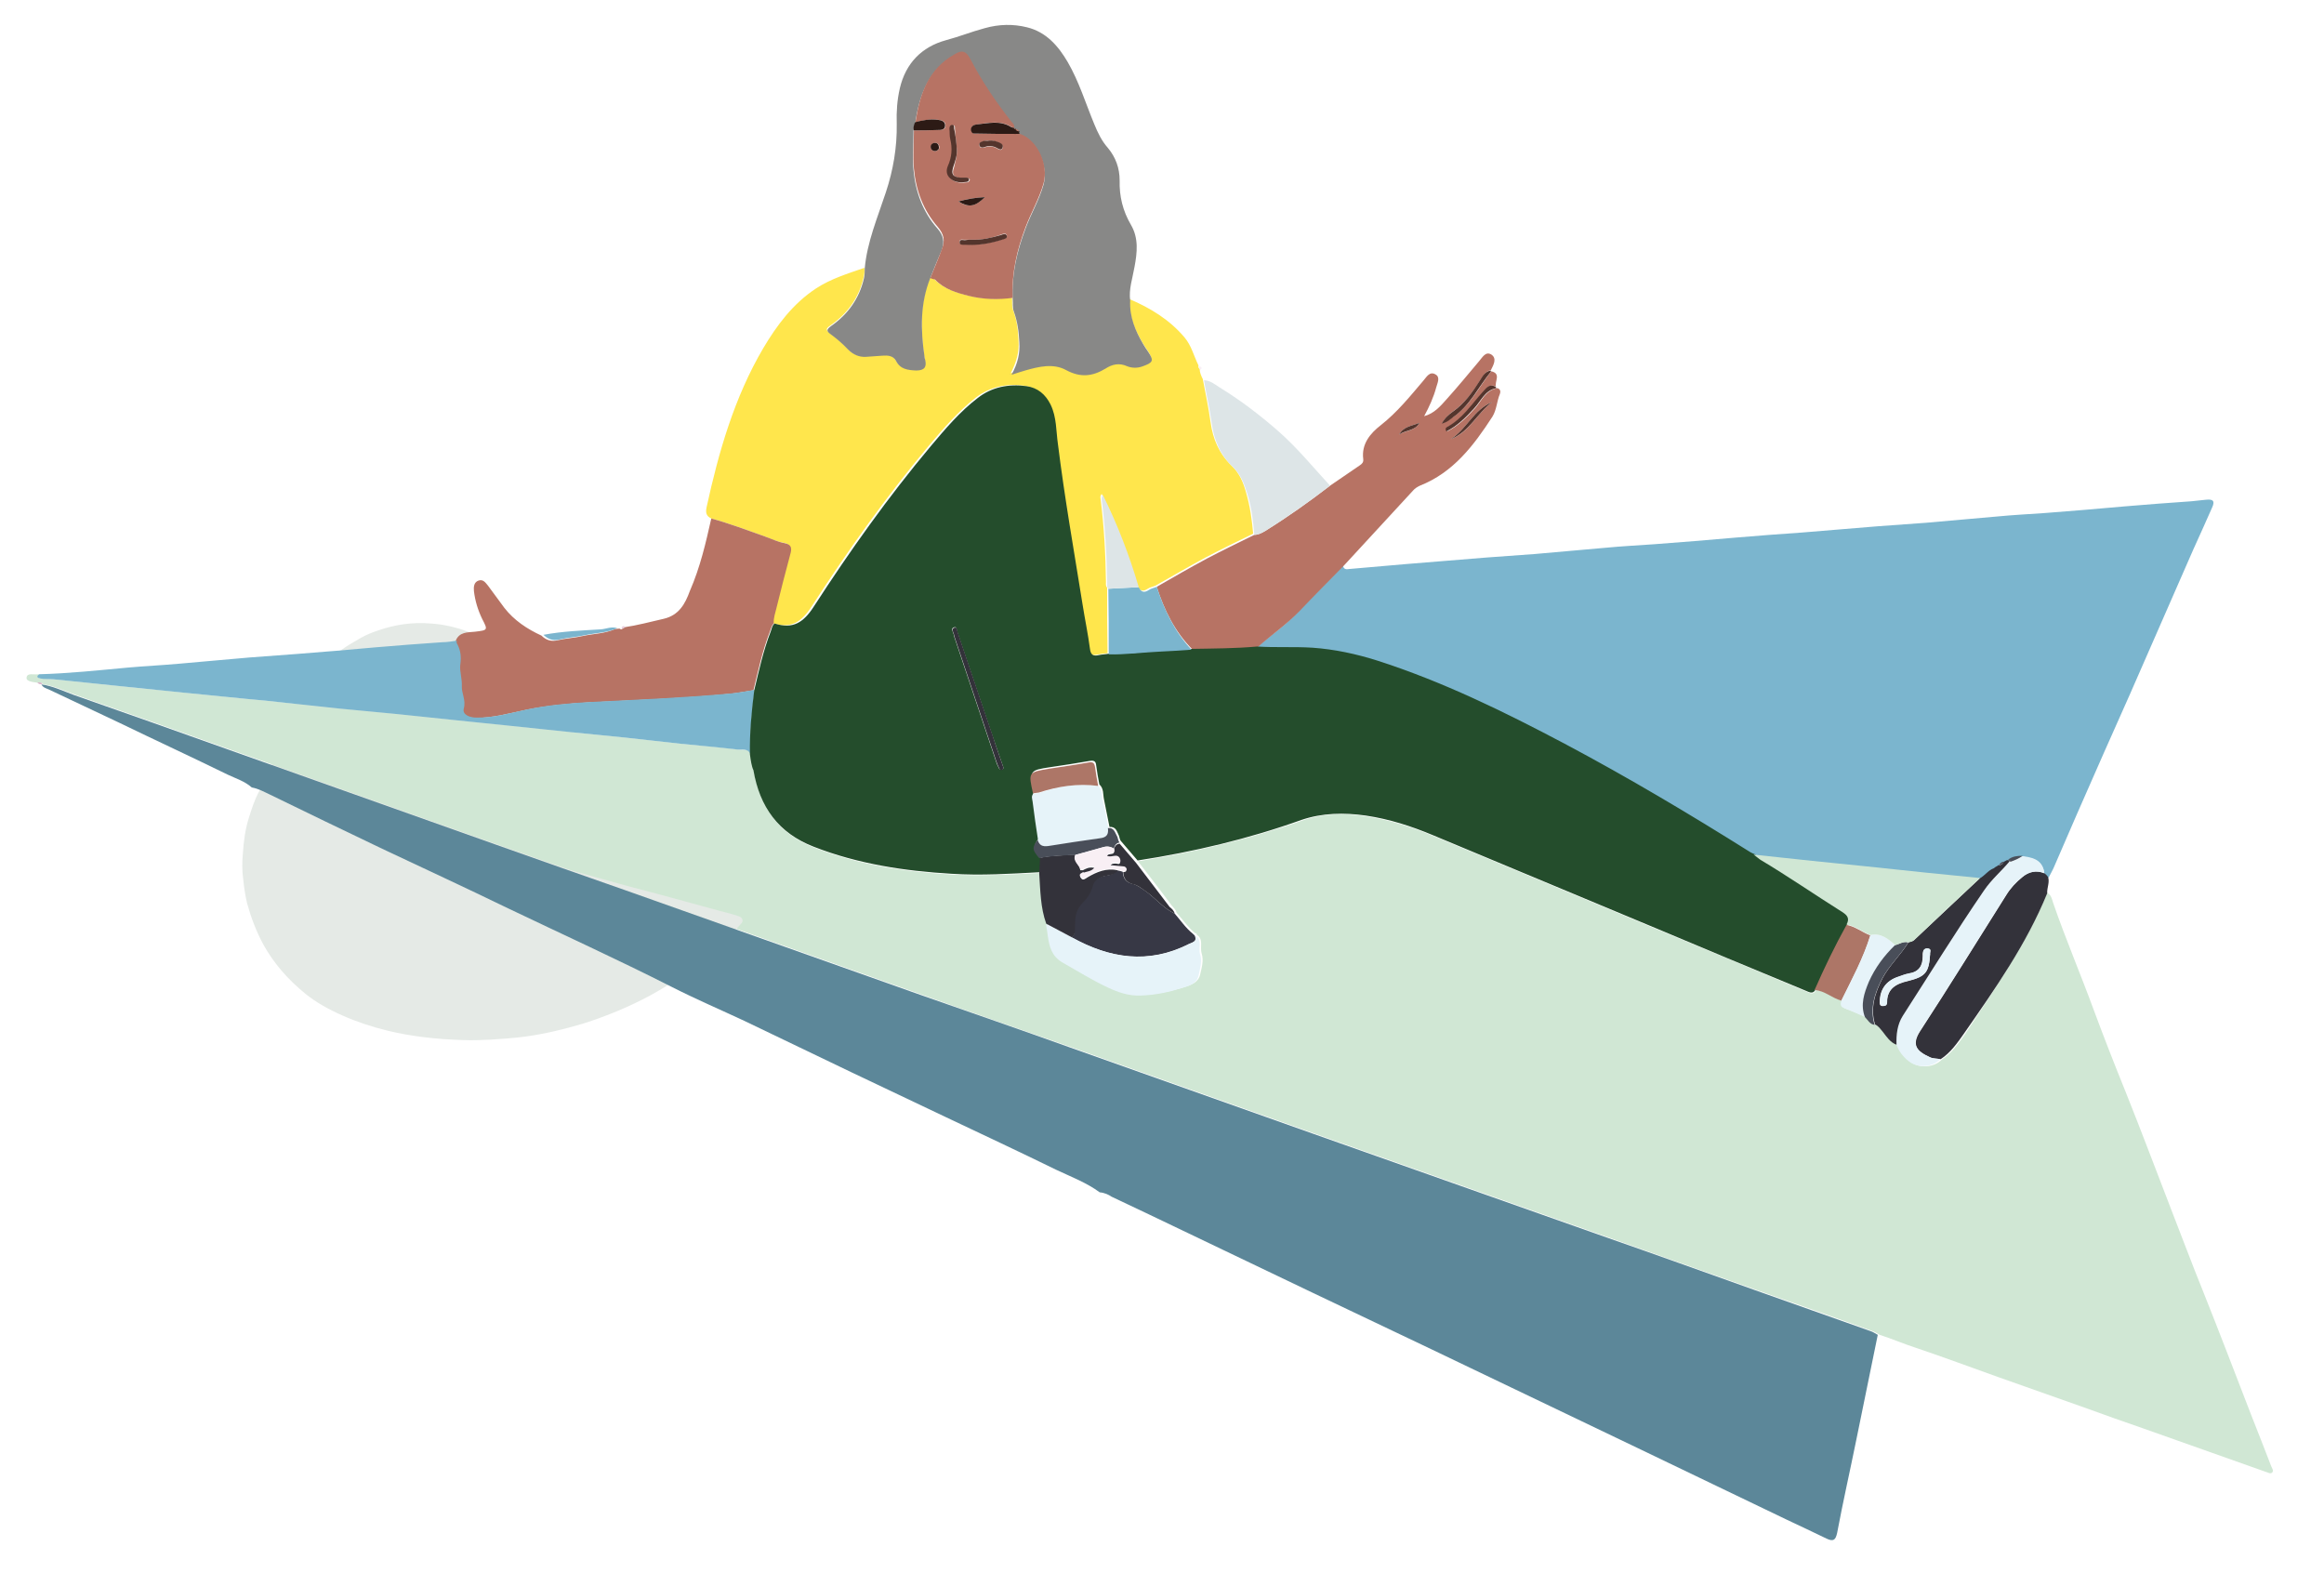 <?xml version="1.0" encoding="utf-8"?>
<!-- Generator: Adobe Illustrator 23.0.3, SVG Export Plug-In . SVG Version: 6.00 Build 0)  -->
<svg version="1.1" id="Calque_1" xmlns="http://www.w3.org/2000/svg" xmlns:xlink="http://www.w3.org/1999/xlink" x="0px" y="0px"
	 viewBox="0 0 595.3 406.2" style="enable-background:new 0 0 595.3 406.2;" xml:space="preserve">
<style type="text/css">
	.st0{fill:#E5EAE6;}
	.st1{fill:#D0E7D4;}
	.st2{fill:#7BB5CE;}
	.st3{fill:#5C8799;}
	.st4{fill:#FFE64C;}
	.st5{fill:#888887;}
	.st6{fill:#B77364;}
	.st7{fill:#DDE5E7;}
	.st8{fill:#33323A;}
	.st9{fill:#54352D;}
	.st10{fill:#E9CEDC;}
	.st11{fill:#F8EFF4;}
	.st12{fill:#D6B3C7;}
	.st13{fill:#244D2C;}
	.st14{fill:#373845;}
	.st15{fill:#E6F3F9;}
	.st16{fill:#AD7667;}
	.st17{fill:#494E59;}
	.st18{fill:#2C1A15;}
</style>
<path class="st0" d="M66.8,219.6c-0.3-1.5-0.1-2.9-0.1-4.3c0.1-3.1,0.4-6.2,0.8-9.2c0.4-3,1-5.9,1.7-8.7c0.8-3.1,1.7-6.2,2.8-9.1
	c1.9-4.9,4.2-9.5,7.3-13.6c2.3-3,4.8-5.7,7.7-7.9c1.7-1.3,3.5-2.3,5.4-3.4c1.4-0.8,2.9-1.4,4.4-1.9c4.3-1.5,8.8-2.2,13.5-1.8
	c3.2,0.2,6.3,0.9,9.3,2c3.1,1.1,6,2.7,8.8,4.7c5,3.7,9.4,8.3,13.3,13.5c3,4,5.6,8.2,8.1,12.6c1.4,2.5,2.6,5.1,3.8,7.8
	c1.3,2.7,2.4,5.5,3.4,8.2c1.5,4.1,2.8,8.3,3.8,12.6c0.8,3.7,1.6,7.3,2,11c-0.6,0.1-1.3,0-2-0.1c-4.3-0.6-8.5-1.1-12.8-1.7
	c-4.7-0.6-9.3-1.1-14-1.7c-6.3-0.8-12.5-1.5-18.8-2.5c-2.7-0.4-5.5-0.6-8.2-1c-4.1-0.5-8.1-1.1-12.2-1.6c-3.5-0.5-7.1-0.9-10.6-1.3
	c-4.2-0.5-8.3-1-12.5-1.6C70.2,220.2,68.5,220.1,66.8,219.6z"/>
<g>
	<path class="st1" d="M524.4,228.7c1,0.5,1.2,1.5,1.5,2.5c3.2,9.3,7.1,18.4,10.5,27.7c2.6,7,5.3,13.9,8.1,20.8
		c4,10,7.8,20.1,11.7,30.2c2.7,6.9,5.3,13.9,8.1,20.8c4.2,10.5,8.2,21,12.3,31.6c1.7,4.4,3.5,8.8,5.2,13.3c0.2,0.5,0.7,1.1,0.2,1.6
		c-0.5,0.4-1.1-0.1-1.6-0.2c-10.5-3.7-21.1-7.5-31.6-11.2c-4.7-1.6-9.4-3.3-14.1-5c-7.7-2.7-15.3-5.4-22.9-8.1
		c-7-2.5-14-5.1-21.1-7.5c-3.1-1-6.1-2.3-9.2-3.3c-0.6-0.3-1.1-0.7-1.7-0.9c-9.9-3.6-19.9-7.1-29.9-10.6
		c-12.9-4.6-25.7-9.1-38.6-13.7c-24.9-8.8-49.8-17.6-74.7-26.4c-20.7-7.3-41.3-14.7-62-22c-12.8-4.5-25.6-8.9-38.4-13.5
		c-25.1-8.9-50.2-17.8-75.3-26.7c-11.2-4-22.4-7.9-33.5-11.8c-22.8-8.1-45.6-16.2-68.4-24.3c-13.2-4.7-26.4-9.4-39.6-14
		c-2.8-1-5.4-2.3-8.3-2.7c0,0,0,0,0,0c-0.3-0.5-0.8-0.4-1.3-0.4c-1.2-0.2-3.1-0.3-3-1.3c0.1-1.4,1.9-0.7,3.1-0.9c0.1,0,0.3,0,0.4,0
		c-0.9,0.7-0.4,1.1,0.3,1.1c1.1,0.1,2.3,0.1,3.4,0.2c5.2,0.5,10.3,1.1,15.5,1.6c5.9,0.6,11.7,1.2,17.6,1.8
		c5.4,0.5,10.7,1.1,16.1,1.6c3.3,0.3,6.7,0.6,10,1c4.7,0.5,9.3,1.1,14,1.5c4.9,0.5,9.8,0.9,14.7,1.4c5.1,0.5,10.2,1.1,15.3,1.6
		c4.5,0.5,9.1,0.9,13.6,1.4c5.1,0.5,10.2,1.1,15.3,1.6c4.7,0.5,9.3,0.9,14,1.4c4.8,0.5,9.6,1.1,14.4,1.6c4.9,0.5,9.8,0.8,14.7,1.5
		c1,0.1,2.6-0.3,3.2,1.1c0.2,1.5,0.4,3,0.7,4.4c1.6,9.4,6.4,16.1,15.5,19.6c11.3,4.4,23.1,6.2,35.2,6.9c7.6,0.4,15.1,0,22.7-0.4
		c0.2,4.3,0.2,8.7,1.8,12.9c0.2,1,0.3,2.1,0.5,3.1c0.4,2.7,1,5.2,3.7,6.7c3.9,2.2,7.7,4.6,11.8,6.5c2.6,1.2,5.2,2,8.2,2
		c3.8-0.1,7.4-0.9,10.9-2c1.6-0.5,3.5-1.1,4-3.1c0.4-1.8,1-3.7,0.4-5.5c-0.5-1.6,0.6-3.7-1.3-4.8l0.1,0.1c0-0.3-0.2-0.5-0.5-0.5
		c-1.8-1.5-3.1-3.4-4.7-5.2c-0.2-0.8-0.8-1.3-1.3-1.9c-2.8-3.8-5.7-7.5-8.6-11.3c14.3-2.3,28.3-5.6,42-10.4c5.3-1.9,10.9-2,16.5-1.1
		c5.9,0.9,11.6,2.7,17.1,5c18.6,7.7,37.1,15.5,55.6,23.2c13.3,5.5,26.5,11,39.8,16.6c1,0.4,2,1.1,2.7-0.3c2.6,0.1,4.5,2.1,6.9,2.7
		c-0.3,0.9-0.4,1.7,0.8,2.1c1.8,0.6,3.5,1.4,5.2,2.2c0.8,0.8,1.3,1.9,2.6,1.9c0.9,0.4,1.4,1.2,2,1.9c1,1.3,1.8,2.7,3.5,3.3
		c0.6,1.7,1.7,3.1,3.1,4.2c2.4,1.9,6.2,1.5,8.1-0.5c2.6-1.7,4.3-4.2,6-6.6C511,253.2,519,241.8,524.4,228.7z"/>
	<path class="st0" d="M189,234.6c1.1,0.3,1.5,1.1,1,1.8c-0.5,0.6-1.1,1.2-1.6,1.8c-1.8,2.1-3.9,4-6.1,6c-2.2,1.9-4.6,3.7-7.1,5.4
		c-2.7,1.9-5.6,3.7-8.7,5.4c-5.2,2.8-10.9,5.2-17.2,7.2c-4.7,1.4-9.6,2.6-14.7,3.3c-3,0.4-6,0.6-9.1,0.8c-2.3,0.1-4.6,0.2-6.9,0.1
		c-6.6-0.2-13.1-0.9-19.3-2.4c-4.1-1-8-2.3-11.6-3.9c-3.6-1.6-6.8-3.4-9.4-5.5c-4.8-3.9-8.3-8.1-10.8-12.6c-1.9-3.5-3.2-7-4.2-10.6
		c-0.5-2.1-0.8-4.2-1-6.2c-0.3-2.2-0.3-4.3-0.1-6.4c0.2-3.2,0.6-6.4,1.6-9.5c0.7-2.2,1.4-4.4,2.5-6.5c0.4-0.8,2-1.2,3.4-0.9
		c0,0,0,0,0,0c5.5,1.5,10.9,3,16.4,4.5c6,1.7,12,3.3,18,4.9c8.1,2.2,16.2,4.4,24.2,6.7c3.5,1,7.1,1.9,10.6,2.9
		c5.2,1.4,10.4,2.9,15.6,4.3c4.5,1.3,9.1,2.5,13.7,3.7c5.4,1.5,10.8,2.9,16.1,4.4C185.9,233.7,187.5,234.1,189,234.6z"/>
	<path class="st2" d="M344,144.9c0.3,1.3,1.3,0.8,2.1,0.8c4.6-0.4,9.2-0.8,13.8-1.2c7-0.6,13.9-1.1,20.9-1.7
		c4.1-0.3,8.2-0.6,12.4-0.9c6-0.5,12.1-1.1,18.1-1.6c4.1-0.4,8.2-0.6,12.4-0.9c7-0.5,13.9-1.1,20.9-1.7c5.7-0.5,11.4-0.9,17-1.3
		c6.5-0.5,12.9-1.1,19.4-1.6c4.1-0.3,8.2-0.6,12.4-0.9c6-0.5,12.1-1.1,18.1-1.6c4.1-0.4,8.2-0.6,12.4-0.9c6.8-0.5,13.6-1.1,20.4-1.7
		c5.7-0.5,11.4-0.9,17-1.3c1.3-0.1,2.5-0.3,3.8-0.4c1.9-0.2,2.3,0.4,1.5,2.1c-1.6,3.6-3.2,7.2-4.8,10.7c-5.4,12.3-10.8,24.7-16.2,37
		c-4.5,10.1-9,20.2-13.4,30.3c-2.1,4.8-4.1,9.5-6.2,14.3c-0.4,0.8-0.8,1.6-1.3,2.5c-0.2-0.2-0.3-0.4-0.5-0.6
		c-0.2-0.1-0.3-0.2-0.5-0.4l0,0c-0.4-2.8-1.9-4-5.6-4.5c-1.3,0-2.5,0.1-3.6,0.9c-0.1,0.3-0.1,0.5,0.2,0.6l0,0
		c-0.4-0.8-0.9-0.2-1.3,0c-0.6,0-1,0.3-1.3,0.8c-0.3,0.2-0.6,0.3-0.8,0.5c-0.1,0.1-0.3,0.2-0.4,0.3c-1.4,0.6-2.3,1.9-3.6,2.6
		c-4.7-0.5-9.3-0.9-14-1.4c-5.1-0.5-10.1-1.1-15.2-1.6c-4.6-0.5-9.2-0.9-13.8-1.4c-5-0.5-10-1.1-15-1.6c-0.4-0.2-0.8-0.3-1.1-0.5
		c-15.6-9.7-31.4-19.1-47.6-27.8c-15.5-8.2-31.2-15.9-48-21.3c-5.4-1.7-10.9-2.9-16.6-3.3c-4.7-0.3-9.4-0.1-14.2-0.3
		c3.6-3.1,7.5-5.7,10.7-9.2C336.3,152.7,340.2,148.8,344,144.9z"/>
	<path class="st3" d="M281.7,305.4c-3.4-2.5-7.4-4-11.2-5.8c-9.4-4.6-18.8-9-28.3-13.5c-8-3.8-16-7.6-24-11.4
		c-9.2-4.4-18.3-8.8-27.5-13.2c-6.2-2.9-12.5-5.6-18.6-8.7c-14-7.1-28.3-13.6-42.5-20.4c-10.5-5.1-21.1-10-31.7-15
		c-9.6-4.6-19.2-9.2-28.8-13.9c-1.5-0.7-2.9-1.5-4.6-1.8c-1.8-1.6-4.1-2.3-6.2-3.3c-9.2-4.5-18.5-8.8-27.8-13.3
		c-6-2.8-12-5.7-18-8.5c-0.7-0.3-1.5-0.5-1.9-1.3c2.9,0.4,5.6,1.7,8.3,2.7c13.2,4.6,26.4,9.3,39.6,14c22.8,8.1,45.6,16.2,68.4,24.3
		c11.2,4,22.4,7.9,33.5,11.8c25.1,8.9,50.2,17.8,75.3,26.7c12.8,4.5,25.6,8.9,38.4,13.5c20.7,7.3,41.3,14.7,62,22
		c24.9,8.8,49.8,17.6,74.7,26.4c12.9,4.5,25.7,9.1,38.6,13.7c10,3.5,19.9,7.1,29.9,10.6c0.6,0.2,1.1,0.6,1.7,0.9
		c-1.8,9-3.7,17.9-5.5,26.9c-1.6,7.9-3.4,15.8-4.9,23.8c-0.4,1.9-1,2.3-2.7,1.5c-3.3-1.6-6.7-3.2-10.1-4.8
		c-12.8-6.1-25.5-12.3-38.3-18.4c-14.2-6.8-28.4-13.6-42.6-20.4c-13.5-6.5-27.1-12.9-40.7-19.4c-14-6.7-28-13.4-42-20.1
		c-3.2-1.5-6.3-3-9.5-4.5C284,306,282.9,305.5,281.7,305.4z"/>
	<path class="st4" d="M182.2,132.8c-1.3-0.6-1.5-1.5-1.2-2.9c3.1-14.2,7.1-28.1,14.5-40.7c3.5-5.9,7.6-11.4,13.5-15.3
		c3.8-2.5,8.1-3.8,12.4-5.3c0.1,0.9,0,1.7-0.2,2.5c-1.2,5.2-4.1,9.2-8.4,12.2c-1.3,0.9-1.4,1.2,0,2.2c1.6,1.1,3,2.4,4.3,3.8
		c1.3,1.4,2.7,2,4.6,1.9c1.4-0.1,2.9-0.2,4.3-0.3c1.3-0.1,2.7,0,3.4,1.3c1.2,2.2,3,2.5,5.2,2.5c2.1,0.1,2.6-0.8,2.3-2.7
		c-0.1-0.3-0.1-0.7-0.2-1c-0.9-6.8-1.1-13.5,1.5-20c0.4,0.2,0.8,0.3,1.1,0.5c2.4,2.4,5.5,3.4,8.7,4.2c3.7,0.9,7.4,1,11.2,0.5
		c0.2,1-0.1,2.1,0.3,3.2c1,2.6,1.3,5.2,1.4,7.9c0.2,2.8-0.5,5.4-2,8.3c1.5-0.5,2.5-0.8,3.5-1.1c3.5-1,7.2-1.9,10.5-0.1
		c3.7,2,6.8,1.5,10.1-0.4c1.7-1,3.5-1.4,5.5-0.6c1.2,0.5,2.6,0.5,3.8,0.1c2.9-1,3.2-1.4,1.6-3.8c-0.4-0.6-0.9-1.3-1.3-2
		c-2-3.4-3.5-7-3.3-11.1c5.4,2.3,10.3,5.3,14.1,9.8c1.8,2.1,2.4,4.8,3.6,7.2c-0.1,0.4,0,0.7,0.3,0.9c0,0.9,0.4,1.8,0.8,2.6
		c0.7,3.7,1.5,7.4,2,11.1c0.6,4.3,2.2,8,5.4,11.1c2,1.9,3,4.3,3.7,6.9c1,3.4,1.5,7,1.8,10.5c-4.1,2-8.2,4-12.2,6.1
		c-4.3,2.3-8.5,4.8-12.8,7.2c-0.7,0.3-1.4,0.4-2,0.8c-1.2,0.8-2,0.6-2.6-0.7c-2.5-8.1-5.4-16-9.2-23.6c-0.3,0.4-0.4,0.8-0.3,1.1
		c0.9,7.1,1.3,14.3,1.4,21.5c0,0.5-0.1,1,0.3,1.4c0,5.6,0,11.2,0.1,16.8c-0.9,0.1-1.8,0.2-2.8,0.4c-1.3,0.2-2-0.1-2.2-1.6
		c-0.5-3.8-1.3-7.6-1.9-11.4c-2.2-13.7-4.6-27.3-6.3-41c-0.4-3.4-0.3-7-1.9-10.2c-1.3-2.6-3.3-4.3-6.2-4.7c-4.5-0.6-8.7,0.2-12.4,3
		c-4.6,3.6-8.4,8-12.1,12.4c-10.9,13-20.7,26.8-29.9,41c-2.7,4.2-5.4,5.9-10.1,4.4c-0.1-1.4,0.4-2.7,0.7-4c1.1-4.5,2.3-9.1,3.5-13.6
		c0.4-1.4,0.6-2.7-1.5-3c-1.7-0.3-3.4-1.1-5-1.7C191.4,135.8,186.9,134.1,182.2,132.8z M258.7,95.8L258.7,95.8l0,0.1L258.7,95.8z"/>
	<path class="st5" d="M238.3,71.2c-2.6,6.5-2.5,13.2-1.5,20c0,0.4,0.1,0.7,0.2,1c0.4,1.8-0.2,2.7-2.3,2.7c-2.2-0.1-4.1-0.3-5.2-2.5
		c-0.7-1.3-2.1-1.4-3.4-1.3c-1.4,0.1-2.8,0.2-4.3,0.3c-1.8,0.1-3.3-0.6-4.6-1.9c-1.3-1.4-2.8-2.7-4.3-3.8c-1.3-0.9-1.2-1.3,0-2.2
		c4.3-3,7.2-7,8.4-12.2c0.2-0.9,0.2-1.7,0.2-2.5c0.6-6.8,3.3-13.1,5.4-19.5c1.9-5.7,2.9-11.6,2.8-17.6c-0.1-3.1,0.1-6.1,0.8-9.1
		c1.5-6.4,5.6-10.6,11.8-12.3c3.4-0.9,6.6-2.2,10-3.1c3.6-1,7.2-1.1,10.8-0.2c4.9,1.2,8,4.8,10.4,8.9c2.9,5,4.6,10.6,6.8,15.9
		c0.9,2.2,1.9,4.3,3.5,6.1c2,2.4,3,5.2,3,8.3c-0.1,4.1,0.8,7.8,2.9,11.4c2,3.4,1.6,7.1,0.9,10.8c-0.5,2.9-1.5,5.7-1.1,8.6
		c-0.2,4.1,1.3,7.7,3.3,11.1c0.4,0.7,0.8,1.3,1.3,2c1.6,2.4,1.2,2.8-1.6,3.8c-1.2,0.4-2.6,0.4-3.8-0.1c-2-0.9-3.8-0.5-5.5,0.6
		c-3.3,2-6.4,2.4-10.1,0.4c-3.3-1.8-7-0.9-10.5,0.1c-1,0.3-2,0.6-3.5,1.1c1.6-2.9,2.2-5.5,2-8.3c-0.1-2.7-0.5-5.4-1.4-7.9
		c-0.4-1-0.2-2.1-0.3-3.2c-0.3-6.3,1.1-12.3,3.3-18.1c1.4-3.8,3.5-7.3,4.6-11.2c1.3-4.8-1.6-11.2-6-12.7c-0.1-0.2-0.1-0.4-0.2-0.6
		c-0.1-0.5-0.4-0.6-0.9-0.6c0,0,0,0,0,0c-0.2-0.1-0.3-0.3-0.5-0.4c0,0,0,0.1,0,0.1c0.1-0.7-0.3-1-0.7-1.5c-4-5.1-7.6-10.5-10.6-16.2
		c-1-2-2.1-2.2-3.8-1.2c-0.5,0.3-1,0.5-1.5,0.9c-5.9,4-7.7,10.1-8.7,16.6c-0.3,0.7-0.5,1.4-0.4,2.1c0,3.3-0.3,6.6,0,9.8
		c0.5,5.5,2.4,10.7,6.1,14.9c1.6,1.8,1.9,3.5,1.1,5.6C240.3,66.2,239.3,68.7,238.3,71.2z"/>
	<path class="st6" d="M182.2,132.8c4.7,1.3,9.2,3,13.7,4.6c1.7,0.6,3.3,1.4,5,1.7c2.1,0.4,1.9,1.6,1.5,3c-1.2,4.5-2.4,9.1-3.5,13.6
		c-0.3,1.3-0.8,2.6-0.7,4c-0.6,0.6-0.7,1.4-1,2.1c-1.9,4.9-3,10-4.2,15c-2,0.3-3.9,0.7-5.9,0.9c-12,1.2-24.1,1.6-36.1,2.2
		c-5.4,0.3-10.8,0.8-16.2,1.9c-4.3,0.9-8.6,2.1-13.1,2.1c-1.8,0-3.6-0.8-3.2-2.3c0.6-2.2-0.5-4-0.5-5.7c0.1-2-0.7-4-0.4-5.5
		c0.3-2.1,0.1-3.7-0.8-5.4c-0.1-0.2-0.1-0.6-0.1-0.8c0.9-2.4,3.1-2.2,5-2.4c3.3-0.4,3.3-0.4,1.8-3.3c-1.1-2.3-1.8-4.6-2.1-7.1
		c-0.1-1.1,0-2.3,1.2-2.7c1.2-0.4,1.8,0.6,2.4,1.3c1.4,1.9,2.8,3.8,4.2,5.7c2.5,3.2,5.8,5.4,9.5,7.1c1.1,1.1,2.4,1.6,4.1,1.2
		c2.1-0.5,4.4-0.6,6.5-1.1c2.8-0.6,5.7-0.6,8.3-1.8c0.4,0,0.7-0.1,1.1-0.1c0.5,0.4,0.8,0.1,1-0.3c3.5-0.5,6.8-1.4,10.3-2.2
		c3.9-0.9,5.5-3.8,6.7-7.1C179.4,145.2,180.8,139,182.2,132.8z"/>
	<path class="st6" d="M296.3,150.3c4.2-2.4,8.5-4.9,12.8-7.2c4-2.1,8.1-4.1,12.2-6.1c1,0,1.9-0.5,2.8-1c5.8-3.6,11.3-7.5,16.6-11.6
		c2.5-1.7,5.1-3.5,7.6-5.2c0.6-0.4,1-0.8,0.9-1.6c-0.5-3.9,1.8-6.6,4.5-8.7c4.2-3.3,7.5-7.4,10.9-11.4c0.8-0.9,1.6-2.5,3.1-1.6
		c1.3,0.7,0.5,2.2,0.2,3.3c-0.7,2.6-1.8,5-3.1,7.4c2.6-0.7,4.2-2.6,5.8-4.4c2.8-3.1,5.5-6.4,8.2-9.6c0.9-1,1.7-2.7,3.2-1.8
		c1.5,1,0.6,2.6-0.1,4c-1.4,0.3-2,1.5-2.7,2.5c-1.9,3-3.9,5.9-6.9,8c-1,0.7-2.1,1.6-2.9,3.1c1.4-0.4,2.1-1.2,3-1.7
		c4.3-3,6.5-7.7,9.6-11.6c2.6,0.6,0.8,2.6,1.2,3.9c-1.7-0.8-2.5,0.6-3.3,1.5c-2.8,3-5.1,6.7-8.9,8.8c-0.4,0.2-0.7,0.5-0.3,1.2
		c2.8-1.4,5-3.6,7.1-5.9c1.7-1.9,2.7-4.6,5.7-5.2c0.9,0.2,0.9,1,0.7,1.5c-0.8,1.9-0.8,4-1.9,5.8c-4.8,7.4-10,14.3-18.6,17.7
		c-0.6,0.3-1.3,0.7-1.7,1.2c-5.9,6.4-11.8,12.8-17.7,19.2c-3.8,3.9-7.7,7.8-11.5,11.8c-3.3,3.4-7.2,6.1-10.7,9.2
		c-5.5,0.5-11,0.5-16.6,0.6C300.9,161.8,298.2,156.2,296.3,150.3z M371.6,112.5c4.8-1.8,6.8-6.7,10.6-9.5
		C377.6,104.8,375.7,109.9,371.6,112.5z M363.6,108.3c-1.9,0.8-4.1,0.9-5.2,3C360.1,110.2,362.5,110.4,363.6,108.3z"/>
	<path class="st2" d="M117,164.1c0,0.3-0.1,0.6,0.1,0.8c0.9,1.7,1.1,3.3,0.8,5.4c-0.2,1.6,0.5,3.5,0.4,5.5c-0.1,1.7,1.1,3.5,0.5,5.7
		c-0.4,1.5,1.4,2.3,3.2,2.3c4.5,0.1,8.8-1.2,13.1-2.1c5.3-1.1,10.7-1.6,16.2-1.9c12.1-0.6,24.1-1.1,36.1-2.2c2-0.2,4-0.6,5.9-0.9
		c-0.7,5.4-1.2,10.9-1.1,16.4c-0.7-1.5-2.2-1-3.2-1.1c-4.9-0.6-9.8-1-14.7-1.5c-4.8-0.5-9.6-1.1-14.4-1.6c-4.7-0.5-9.3-0.9-14-1.4
		c-5.1-0.5-10.2-1.1-15.3-1.6c-4.5-0.5-9.1-0.9-13.6-1.4c-5.1-0.5-10.2-1.1-15.3-1.6c-4.9-0.5-9.8-0.9-14.7-1.4
		c-4.7-0.5-9.3-1-14-1.5c-3.3-0.4-6.7-0.7-10-1c-5.4-0.5-10.7-1.1-16.1-1.6c-5.9-0.6-11.7-1.2-17.6-1.8c-5.2-0.5-10.3-1.1-15.5-1.6
		c-1.1-0.1-2.3,0-3.4-0.2c-0.7-0.1-1.3-0.5-0.3-1.1c7.5-0.2,15-1,22.6-1.7c4.4-0.4,8.8-0.6,13.2-1c6-0.5,12-1.1,18.1-1.6
		c4-0.3,8.1-0.6,12.1-0.9c6.7-0.5,13.5-1.1,20.2-1.7c5.7-0.5,11.3-0.9,17-1.3C114.4,164.5,115.7,164.3,117,164.1z"/>
	<path class="st7" d="M340.7,124.4c-5.4,4.1-10.9,8-16.6,11.6c-0.8,0.5-1.8,1-2.8,1c-0.3-3.6-0.7-7.1-1.8-10.5
		c-0.8-2.6-1.7-5-3.7-6.9c-3.2-3-4.8-6.8-5.4-11.1c-0.5-3.7-1.4-7.4-2-11.1c1.5,0,2.7,1,3.8,1.7c5.4,3.3,10.4,7.1,15.2,11.3
		C332.2,114.6,336.3,119.6,340.7,124.4z"/>
	<path class="st8" d="M524.1,224c0.2,0.2,0.3,0.4,0.5,0.6c0.5,1.4-0.3,2.8-0.2,4.2c-5.3,13-13.3,24.4-21.3,35.9
		c-1.7,2.4-3.4,4.9-6,6.6c-0.9-0.2-1.9-0.1-2.7-0.5c-3.4-1.5-4.8-3.1-2.6-6.6c7.5-11.5,14.7-23.2,22.1-34.9c1.1-1.8,2.5-3.3,4.1-4.6
		c1.7-1.5,3.6-1.9,5.8-1c0,0,0,0,0,0C523.8,223.8,524,223.9,524.1,224z"/>
	<path class="st2" d="M158.1,160.9c-2.6,1.2-5.5,1.2-8.3,1.8c-2.2,0.5-4.4,0.6-6.5,1.1c-1.7,0.4-2.9-0.1-4.1-1.2
		c4.8-0.9,9.8-1.1,14.7-1.4C155.3,161.1,156.6,160.4,158.1,160.9z"/>
	<path class="st9" d="M381.9,95.2c-3.2,3.9-5.3,8.6-9.6,11.6c-0.8,0.6-1.6,1.4-3,1.7c0.8-1.5,1.9-2.4,2.9-3.1c3-2.1,5-5,6.9-8
		c0.7-1.1,1.3-2.2,2.7-2.5C381.8,94.9,381.9,95,381.9,95.2z"/>
	<path class="st9" d="M383.3,99.4c-3,0.6-3.9,3.3-5.7,5.2c-2.1,2.3-4.3,4.5-7.1,5.9c-0.4-0.7-0.1-1,0.3-1.2c3.8-2.1,6.1-5.7,8.9-8.8
		c0.9-0.9,1.6-2.3,3.3-1.5C383.2,99.1,383.2,99.3,383.3,99.4z"/>
	<path class="st10" d="M160.2,160.5c-0.3,0.4-0.6,0.7-1,0.3C159.4,160.3,159.8,160.3,160.2,160.5z"/>
	<path class="st11" d="M307.5,94.7c-0.3-0.2-0.4-0.5-0.3-0.9C307.7,94,308.1,94.2,307.5,94.7z"/>
	<path class="st12" d="M9.6,174.8c0.5,0,1-0.1,1.3,0.4C10.4,175.3,9.9,175.3,9.6,174.8z"/>
	<path class="st13" d="M192.1,193.2c-0.1-5.5,0.4-10.9,1.1-16.4c1.2-5,2.3-10.1,4.2-15c0.3-0.7,0.3-1.5,1-2.1
		c4.7,1.5,7.4-0.2,10.1-4.4c9.2-14.2,19-28,29.9-41c3.7-4.4,7.5-8.9,12.1-12.4c3.6-2.8,7.9-3.6,12.4-3c2.9,0.4,4.9,2.1,6.2,4.7
		c1.6,3.3,1.4,6.8,1.9,10.2c1.7,13.7,4.1,27.3,6.3,41c0.6,3.8,1.4,7.6,1.9,11.4c0.2,1.6,0.9,1.9,2.2,1.6c0.9-0.2,1.8-0.2,2.8-0.4
		c4.4,0.2,8.7-0.5,13.1-0.7c2.7-0.1,5.4-0.4,8.1-0.5c5.5-0.1,11.1-0.1,16.6-0.6c4.7,0.3,9.4,0,14.2,0.3c5.7,0.4,11.2,1.6,16.6,3.3
		c16.8,5.4,32.5,13.1,48,21.3c16.2,8.6,32,18,47.6,27.8c0.4,0.2,0.8,0.4,1.1,0.5c0.6,0.4,1.1,1,1.7,1.3c7.1,4.2,13.9,9,21,13.4
		c1.4,0.9,1.9,1.7,1.1,3.2c-3,5.5-5.7,11-8.2,16.7c-0.7,1.4-1.7,0.7-2.7,0.3c-13.3-5.5-26.5-11-39.8-16.6
		c-18.5-7.7-37.1-15.5-55.6-23.2c-5.5-2.3-11.1-4.1-17.1-5c-5.6-0.8-11.2-0.7-16.5,1.1c-13.7,4.9-27.7,8.2-42,10.4
		c-1.4-1.6-2.8-3.3-4.2-4.9c-0.4-0.4-0.4-1-0.6-1.5c-0.5-1-0.7-2.3-2.4-2.2c-0.5-2.3-0.9-4.7-1.4-7c-0.3-1.3,0-2.8-1.2-3.9
		c-0.3-1.6-0.6-3.2-0.8-4.8c-0.1-1.1-0.5-1.4-1.7-1.2c-3.4,0.6-6.7,1.1-10.1,1.6c-5.3,0.8-5.3,0.9-4.1,6.3c-0.5,0.6-0.3,1.3-0.2,2
		c0.5,3.3,1,6.6,1.4,9.9c-1.5,2-1.4,2.6,0.5,4.7c-0.1,1.3-0.1,2.7-0.2,4c-7.6,0.4-15.1,0.9-22.7,0.4c-12-0.7-23.9-2.5-35.2-6.9
		c-9.1-3.5-13.9-10.2-15.5-19.6C192.5,196.2,192.3,194.7,192.1,193.2z M257,196.5c-0.9-2.7-1.9-5.4-2.8-8.1c-3-8.9-6-17.8-9-26.6
		c-0.2-0.5,0-1.4-0.9-1.1c-0.7,0.3-0.3,0.9-0.1,1.5c0.1,0.3,0.2,0.5,0.2,0.8c3.6,10.6,7.1,21.3,10.7,31.9c0.2,0.7,0.5,1.3,0.8,1.9
		c0.1,0.2,0.4,0.4,0.7,0.3C257,197,257.1,196.8,257,196.5z"/>
	<path class="st14" d="M300.9,234c1.5,1.7,2.8,3.7,4.7,5.2c0.2,0.2,0.4,0.3,0.5,0.5c0,0-0.1-0.1-0.1-0.1c0.8,1.6-0.7,1.8-1.5,2.2
		c-10.3,5.2-20.3,3.7-30-1.7c1.2-1,0.6-2.4,0.6-3.6c0-2,0.4-3.7,1.9-5.2c1.2-1.2,2.2-2.6,2.6-4.3c0.3-1.3,1.2-1.9,2.4-2.4
		c1.3-0.5,3.1-0.2,4-1.7c0.5,0.1,1.1,0.2,1.6,0.4c0.1,1.7,0.9,2.8,2.6,3.1c1.1,0.3,2,1,2.9,1.6C295.9,229.9,297.9,232.6,300.9,234z"
		/>
	<path class="st15" d="M523.7,223.7c-2.1-0.9-4-0.4-5.8,1c-1.6,1.3-3,2.8-4.1,4.6c-7.3,11.6-14.5,23.3-22.1,34.9
		c-2.2,3.4-0.8,5,2.6,6.6c0.8,0.4,1.8,0.3,2.7,0.5c-2,2.1-5.7,2.4-8.1,0.5c-1.4-1.1-2.5-2.5-3.1-4.2c-0.1-2.6,0.1-5.2,1.6-7.4
		c7-10.7,13.6-21.6,20.8-32.1c1.9-2.7,4.4-4.8,6.5-7.4c0,0,0,0,0,0c0.1,0,0.3,0,0.4,0.1c1-0.4,2.1-0.8,3-1.5
		C521.8,219.7,523.3,220.9,523.7,223.7z"/>
	<path class="st15" d="M274.6,240.1c9.7,5.4,19.7,7,30,1.7c0.8-0.4,2.3-0.6,1.5-2.2c2,1.2,0.8,3.2,1.3,4.8c0.6,1.7,0,3.7-0.4,5.5
		c-0.5,2.1-2.4,2.6-4,3.1c-3.5,1.1-7.1,1.9-10.9,2c-3,0.1-5.6-0.8-8.2-2c-4.1-1.9-7.9-4.3-11.8-6.5c-2.7-1.6-3.3-4-3.7-6.7
		c-0.1-1-0.3-2.1-0.5-3.1C270.1,237.8,272.4,238.9,274.6,240.1z"/>
	<path class="st8" d="M514.7,220.7c-2.1,2.5-4.6,4.6-6.5,7.4c-7.2,10.5-13.9,21.4-20.8,32.1c-1.4,2.2-1.7,4.8-1.6,7.4
		c-1.6-0.6-2.5-2-3.5-3.3c-0.6-0.7-1.1-1.5-2-1.9c-1.3-4.2,0-8.1,1.9-11.8c1.8-3.4,4.7-6,6.7-9.3c0.5-0.1,1.1-0.2,1.5-0.6
		c5.6-5.3,11.2-10.5,16.7-15.7c1.3-0.7,2.2-2.1,3.6-2.6c0.1-0.1,0.3-0.2,0.4-0.3c0.3-0.2,0.6-0.3,0.8-0.5c0.6,0,1.1-0.2,1.3-0.8
		C513.8,220.5,514.3,219.9,514.7,220.7z M494.4,244.4c-0.1-0.5,0.5-1.3-0.6-1.4c-1-0.1-1.2,0.5-1.3,1.3c0,0.2,0,0.4,0,0.6
		c0,2.5-1,4.1-3.6,4.5c-1,0.1-1.9,0.6-2.9,0.9c-2.9,1-4.5,3.2-4.5,6.3c0,0.5-0.1,1,0.7,1.1c0.7,0,1.1-0.2,1.1-0.9
		c0.1-3.5,2.3-4.8,5.4-5.5C493.3,250.1,494.1,249,494.4,244.4z"/>
	<path class="st8" d="M274.6,240.1c-2.2-1.2-4.4-2.3-6.6-3.5c-1.5-4.2-1.5-8.5-1.8-12.9c0.1-1.3,0.1-2.7,0.2-4c3-0.6,6-0.6,9.1-0.8
		c-0.7,1.7,1.2,2.6,1.2,4c0,0,0.4,0,0.6,0c0.2,0.2,0.3,0.3,0.5,0.5c-0.4,0.4-1.6,0.6-0.9,1.5c0.5,0.8,1.2,0.1,1.7-0.2
		c2.4-1.4,4.8-2.4,7.7-1.8c-0.9,1.5-2.6,1.2-4,1.7c-1.2,0.5-2.1,1.1-2.4,2.4c-0.4,1.7-1.4,3.1-2.6,4.3c-1.5,1.5-1.9,3.2-1.9,5.2
		C275.2,237.7,275.8,239.1,274.6,240.1z"/>
	<path class="st16" d="M464.8,253.6c2.5-5.7,5.2-11.3,8.2-16.7c2.2,0.4,4,1.9,6.1,2.7c-1.8,5.9-4.7,11.2-7.4,16.7
		C469.3,255.7,467.4,253.7,464.8,253.6z"/>
	<path class="st15" d="M471.7,256.2c2.7-5.5,5.6-10.8,7.4-16.7c2.7-0.6,4.6,1,6.4,2.6c-2.9,2.7-5.2,5.8-6.7,9.4
		c-1.3,2.9-2.2,5.8-1,9c-1.7-0.7-3.4-1.5-5.2-2.2C471.3,257.9,471.4,257.2,471.7,256.2z"/>
	<path class="st8" d="M300.9,234c-3-1.4-5-4.1-7.7-5.9c-0.9-0.6-1.8-1.4-2.9-1.6c-1.7-0.4-2.5-1.4-2.6-3.1c0.3-0.1,0.8,0,0.8-0.5
		c0-0.5-0.4-0.7-0.9-0.7c-1-0.1-2.1-0.2-3.3-0.3c0.4-0.7,0.9-0.7,1.3-0.7c0.5-0.1,1.3,0.5,1.3-0.4c0-0.7-0.4-1.5-1.5-1.3
		c-0.6,0.1-1.3,0.4-1.9,0c0.1-1.3,2.3-0.1,1.8-1.8c0.2-0.8,0.5-1.5,1.5-1.6c1.4,1.6,2.8,3.3,4.2,4.9c2.9,3.8,5.7,7.5,8.6,11.3
		C300.1,232.7,300.7,233.2,300.9,234z"/>
	<path class="st17" d="M477.7,260.5c-1.2-3.2-0.2-6.1,1-9c1.6-3.6,3.9-6.7,6.7-9.4c1.1-0.3,2.2-1.1,3.4-0.7c-2,3.3-4.9,5.9-6.7,9.3
		c-1.9,3.7-3.2,7.6-1.9,11.8C479,262.4,478.5,261.3,477.7,260.5z"/>
	<path class="st15" d="M306.1,239.6c-0.2-0.2-0.4-0.3-0.5-0.5C305.9,239.2,306.1,239.3,306.1,239.6z"/>
	<path class="st1" d="M488.9,241.4c-1.3-0.4-2.3,0.4-3.4,0.7c-1.8-1.6-3.7-3.2-6.4-2.6c-2.1-0.8-3.8-2.3-6.1-2.7
		c0.8-1.5,0.3-2.3-1.1-3.2c-7-4.4-13.8-9.1-21-13.4c-0.6-0.4-1.1-0.9-1.7-1.3c5,0.5,10,1.1,15,1.6c4.6,0.5,9.2,0.9,13.8,1.4
		c5.1,0.5,10.1,1.1,15.2,1.6c4.7,0.5,9.3,0.9,14,1.4c-5.6,5.2-11.2,10.5-16.7,15.7C490,241.2,489.5,241.2,488.9,241.4z"/>
	<path class="st17" d="M518.1,219.2c-0.9,0.7-1.9,1.1-3,1.5c-0.2-0.2-0.4-0.4-0.6-0.6C515.6,219.3,516.8,219.2,518.1,219.2z"/>
	<path class="st17" d="M513.4,220.7c-0.3,0.6-0.7,0.8-1.3,0.8C512.4,221,512.8,220.7,513.4,220.7z"/>
	<path class="st8" d="M514.5,220.1c0.2,0.2,0.4,0.4,0.6,0.6c-0.1,0-0.3,0-0.4-0.1C514.4,220.6,514.4,220.4,514.5,220.1z"/>
	<path class="st17" d="M511.3,222c-0.1,0.1-0.3,0.2-0.4,0.3C511,222.3,511.1,222.1,511.3,222z"/>
	<path class="st15" d="M524.1,224c-0.2-0.1-0.3-0.2-0.5-0.4C523.8,223.8,524,223.9,524.1,224z"/>
	<path class="st6" d="M238.3,71.2c1-2.5,2.1-5,3-7.5c0.8-2.1,0.5-3.7-1.1-5.6c-3.7-4.2-5.6-9.4-6.1-14.9c-0.3-3.2,0-6.5,0-9.8
		c2.1,0,4.1,0,6.2-0.1c0.8,0,1.9,0,1.9-1.2c0-1-0.9-1.3-1.8-1.4c-2-0.3-3.9,0.1-5.9,0.6c1-6.5,2.8-12.6,8.7-16.6
		c0.5-0.3,1-0.6,1.5-0.9c1.7-1,2.7-0.8,3.8,1.2c3,5.8,6.6,11.1,10.6,16.2c0.4,0.4,0.8,0.8,0.7,1.5c-0.2,0-0.5,0-0.6-0.1
		c-2.9-1.9-6-1.1-9.1-0.7c-0.6,0.1-1.3,0.4-1.3,1.2c0,0.6,0.3,1.1,0.8,1.1c3.9,0.1,7.8,0.1,11.7,0.1c4.4,1.5,7.4,7.9,6,12.7
		c-1.1,3.9-3.2,7.5-4.6,11.2c-2.2,5.8-3.6,11.8-3.3,18.1c-3.8,0.5-7.5,0.4-11.2-0.5c-3.2-0.8-6.3-1.7-8.7-4.2
		C239.1,71.5,238.6,71.4,238.3,71.2z M245.1,38.3c-0.2-1.8-0.3-3.5-0.5-5.3c0-0.4,0.1-1-0.6-0.9c-0.5,0.1-0.6,0.5-0.6,1
		c0,0.9,0,1.7,0.2,2.6c0.6,2.4,0.4,4.7-0.6,6.9c-0.5,1.3-0.4,2.4,0.7,3.3c1.2,1,2.6,1,4.1,0.8c0.2,0,0.5-0.3,0.6-0.5
		c0.1-0.4-0.3-0.6-0.7-0.6c-0.5,0-1,0-1.5,0c-2-0.2-2.5-0.9-1.8-2.8C244.7,41.3,245.2,39.9,245.1,38.3z M249,61.4
		c-0.6,0-1.1,0-1.7,0c-0.6,0.1-1.5-0.4-1.5,0.6c0,0.7,0.8,0.6,1.4,0.6c3.3,0.2,6.4-0.3,9.5-1.3c0.5-0.2,1.4-0.3,1.2-1
		c-0.2-0.7-1-0.4-1.5-0.2C253.9,61,251.5,61.5,249,61.4z M252.3,50.5c-2.5,0.1-4.5,0.5-6.8,1.1C248.1,53.2,249.6,53,252.3,50.5z
		 M253.4,36c-0.4,0-0.9,0-1.4,0.2c-0.5,0.2-1.4,0.3-1.1,1.2c0.2,0.7,1,0.4,1.5,0.3c0.8-0.3,1.5-0.2,2.3,0c0.7,0.2,1.8,1.3,2.1,0.2
		c0.3-1.1-1.1-1.4-2-1.7C254.4,36,254,36.1,253.4,36z M239.6,38.7c0.5-0.1,1-0.3,1-1c0-0.6-0.4-1.1-1-1.1c-0.6,0-1.1,0.4-1.1,1
		C238.4,38.2,238.8,38.7,239.6,38.7z"/>
	<path class="st2" d="M305.2,166.4c-2.7,0.2-5.4,0.4-8.1,0.5c-4.4,0.2-8.7,0.8-13.1,0.7c0-5.6,0-11.2-0.1-16.8
		c2.6-0.1,5.2-0.3,7.8-0.4c0.6,1.3,1.4,1.5,2.6,0.7c0.6-0.4,1.3-0.5,2-0.8C298.2,156.2,300.9,161.8,305.2,166.4z"/>
	<path class="st7" d="M291.7,150.4c-2.6,0.1-5.2,0.3-7.8,0.4c-0.4-0.4-0.3-0.9-0.3-1.4c-0.1-7.2-0.5-14.4-1.4-21.5
		c0-0.3,0-0.7,0.3-1.1C286.3,134.4,289.3,142.3,291.7,150.4z"/>
	<polygon class="st5" points="258.7,95.8 258.8,95.9 258.6,95.8 	"/>
	<path class="st18" d="M261.2,34.3c-3.9,0-7.8,0-11.7-0.1c-0.5,0-0.8-0.5-0.8-1.1c0.1-0.8,0.7-1.1,1.3-1.2c3.1-0.3,6.2-1.2,9.1,0.7
		c0.2,0.1,0.4,0.1,0.6,0.1c0,0,0-0.1,0-0.1c0,0.3,0.2,0.4,0.5,0.4c0,0,0,0,0,0c0.1,0.4,0.5,0.5,0.9,0.6
		C261.1,33.9,261.1,34.1,261.2,34.3z"/>
	<path class="st18" d="M234.4,31.3c1.9-0.5,3.9-0.9,5.9-0.6c0.9,0.1,1.8,0.4,1.8,1.4c0,1.2-1.1,1.2-1.9,1.2
		c-2.1,0.1-4.1,0.1-6.2,0.1C233.9,32.7,234.1,32,234.4,31.3z"/>
	<path class="st6" d="M261,33.7c-0.3-0.1-0.7-0.2-0.9-0.6C260.6,33.1,260.9,33.3,261,33.7z"/>
	<path class="st6" d="M260.2,33.1c-0.3,0-0.5-0.1-0.5-0.4C259.9,32.8,260,33,260.2,33.1z"/>
	<path class="st9" d="M371.6,112.5c4.1-2.6,5.9-7.6,10.6-9.5C378.4,105.8,376.4,110.6,371.6,112.5z"/>
	<path class="st9" d="M363.6,108.3c-1.1,2.1-3.5,1.8-5.2,3C359.5,109.2,361.7,109.1,363.6,108.3z"/>
	<path class="st15" d="M281.3,201.3c1.2,1,0.9,2.6,1.2,3.9c0.6,2.3,1,4.6,1.4,7c0.2,1.5-0.4,2.3-2,2.6c-4.5,0.6-8.9,1.2-13.3,2
		c-1.5,0.2-2.3-0.2-2.7-1.6c-0.5-3.3-1-6.6-1.4-9.9c-0.1-0.7-0.4-1.4,0.2-2c0.5-0.1,1-0.1,1.5-0.2
		C271,201.4,276.1,200.5,281.3,201.3z"/>
	<path class="st16" d="M281.3,201.3c-5.2-0.7-10.3,0.1-15.2,1.7c-0.5,0.1-1,0.1-1.5,0.2c-1.2-5.4-1.2-5.4,4.1-6.3
		c3.4-0.5,6.8-1,10.1-1.6c1.2-0.2,1.5,0.1,1.7,1.2C280.7,198.1,281,199.7,281.3,201.3z"/>
	<path class="st17" d="M265.8,215.1c0.4,1.4,1.2,1.8,2.7,1.6c4.4-0.7,8.9-1.4,13.3-2c1.7-0.2,2.2-1,2-2.6c1.6-0.2,1.8,1.2,2.4,2.2
		c0.2,0.5,0.2,1.1,0.6,1.5c-0.9,0.1-1.3,0.8-1.5,1.6c-0.9-0.6-1.8-0.7-2.8-0.4c-2.4,0.7-4.8,1.3-7.2,2c-3,0.1-6.1,0.2-9.1,0.8
		C264.4,217.7,264.3,217.1,265.8,215.1z"/>
	<path class="st8" d="M257,196.5c0.1,0.3,0,0.5-0.3,0.7c-0.3,0.2-0.6-0.1-0.7-0.3c-0.3-0.6-0.6-1.3-0.8-1.9
		c-3.6-10.6-7.1-21.3-10.7-31.9c-0.1-0.3-0.1-0.6-0.2-0.8c-0.2-0.5-0.6-1.2,0.1-1.5c0.9-0.3,0.7,0.6,0.9,1.1c3,8.9,6,17.8,9,26.6
		C255.1,191.1,256.1,193.8,257,196.5z"/>
	<path class="st11" d="M275.4,219c2.4-0.6,4.8-1.3,7.2-2c1-0.3,2-0.2,2.8,0.4c0.5,1.7-1.7,0.6-1.8,1.8c0.6,0.3,1.2,0.1,1.9,0
		c1.1-0.2,1.5,0.7,1.5,1.3c0,0.9-0.8,0.4-1.3,0.4c-0.4,0-0.8,0.1-1.3,0.7c1.2,0.1,2.2,0.2,3.3,0.3c0.5,0,0.8,0.3,0.9,0.7
		c0,0.5-0.5,0.4-0.8,0.5c-0.5-0.1-1.1-0.2-1.6-0.4c-2.8-0.6-5.3,0.4-7.7,1.8c-0.5,0.3-1.1,1-1.7,0.2c-0.7-1,0.5-1.1,0.9-1.5
		c0.8-0.3,1.8-0.3,2.7-1.2c-1.3-0.2-2.2,0.2-3.1,0.7c-0.2,0-0.6,0-0.6,0C276.6,221.6,274.7,220.7,275.4,219z"/>
	<path class="st15" d="M494.4,244.4c-0.3,4.6-1.1,5.8-5.6,6.8c-3.1,0.7-5.4,1.9-5.4,5.5c0,0.8-0.4,1-1.1,0.9c-0.7,0-0.7-0.6-0.7-1.1
		c0-3.1,1.6-5.3,4.5-6.3c0.9-0.3,1.9-0.7,2.9-0.9c2.6-0.4,3.6-2,3.6-4.5c0-0.2,0-0.4,0-0.6c0-0.8,0.3-1.4,1.3-1.3
		C494.9,243.1,494.3,243.9,494.4,244.4z"/>
	<path class="st9" d="M245.1,38.3c0.1,1.5-0.4,2.9-0.9,4.4c-0.6,1.9-0.2,2.6,1.8,2.8c0.5,0,1,0,1.5,0c0.4,0,0.8,0.1,0.7,0.6
		c0,0.2-0.3,0.5-0.6,0.5c-1.4,0.2-2.9,0.2-4.1-0.8c-1.1-0.9-1.2-2.1-0.7-3.3c1-2.2,1.2-4.5,0.6-6.9c-0.2-0.8-0.1-1.7-0.2-2.6
		c0-0.5,0.1-0.9,0.6-1c0.7-0.1,0.6,0.5,0.6,0.9C244.8,34.8,245,36.6,245.1,38.3z"/>
	<path class="st9" d="M249,61.4c2.5,0.1,5-0.5,7.4-1.2c0.5-0.2,1.3-0.5,1.5,0.2c0.2,0.7-0.6,0.8-1.2,1c-3.1,1-6.2,1.5-9.5,1.3
		c-0.6,0-1.4,0.1-1.4-0.6c0-1,1-0.5,1.5-0.6C247.8,61.4,248.4,61.4,249,61.4z"/>
	<path class="st18" d="M252.3,50.5c-2.6,2.5-4.1,2.7-6.8,1.1C247.8,51,249.8,50.6,252.3,50.5z"/>
	<path class="st9" d="M253.4,36c0.5,0,1,0,1.4,0.1c0.9,0.3,2.4,0.6,2,1.7c-0.3,1.1-1.4,0-2.1-0.2c-0.8-0.2-1.5-0.3-2.3,0
		c-0.5,0.2-1.2,0.4-1.5-0.3c-0.3-0.9,0.6-1,1.1-1.2C252.5,36,253,36.1,253.4,36z"/>
	<path class="st18" d="M239.6,38.7c-0.8,0-1.2-0.5-1.2-1.1c0-0.6,0.5-1,1.1-1c0.7,0,1,0.5,1,1.1C240.6,38.4,240,38.6,239.6,38.7z"/>
	<path class="st8" d="M277.2,223c0.9-0.5,1.8-1,3.1-0.7c-0.8,0.9-1.8,0.9-2.7,1.2C277.5,223.4,277.4,223.2,277.2,223z"/>
</g>
</svg>
